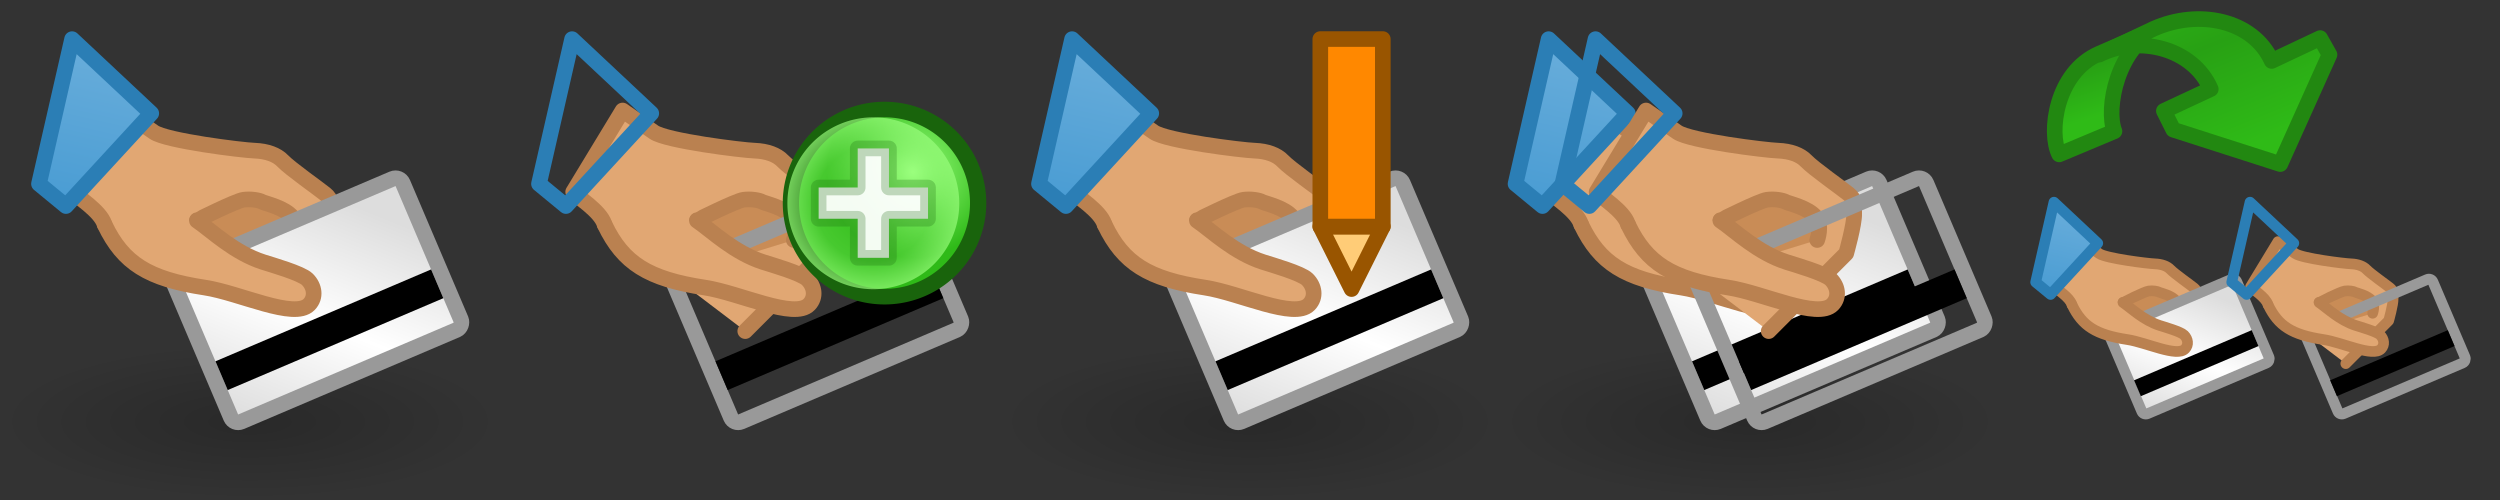 <?xml version="1.0" encoding="UTF-8" standalone="no"?>
<!-- Created with Inkscape (http://www.inkscape.org/) -->

<svg
   xmlns:dc="http://purl.org/dc/elements/1.1/"
   xmlns:cc="http://creativecommons.org/ns#"
   xmlns:rdf="http://www.w3.org/1999/02/22-rdf-syntax-ns#"
   xmlns:svg="http://www.w3.org/2000/svg"
   xmlns="http://www.w3.org/2000/svg"
   xmlns:xlink="http://www.w3.org/1999/xlink"
   xmlns:sodipodi="http://sodipodi.sourceforge.net/DTD/sodipodi-0.dtd"
   xmlns:inkscape="http://www.inkscape.org/namespaces/inkscape"
   version="1.1"
   width="160"
   height="32"
   id="svg11864"
   inkscape:version="0.48.5 r10040"
   sodipodi:docname="transaction.svg">
  <rect width="100%" height="100%" fill="#333333" stroke="none"/>
  <sodipodi:namedview
     pagecolor="#ffffff"
     bordercolor="#666666"
     borderopacity="1"
     objecttolerance="10"
     gridtolerance="10"
     guidetolerance="10"
     inkscape:pageopacity="0"
     inkscape:pageshadow="2"
     inkscape:window-width="1920"
     inkscape:window-height="1017"
     id="namedview3258"
     showgrid="false"
     inkscape:zoom="1"
     inkscape:cx="136.13742"
     inkscape:cy="-17.508539"
     inkscape:window-x="0"
     inkscape:window-y="27"
     inkscape:window-maximized="1"
     inkscape:current-layer="svg11864"
     inkscape:snap-bbox="true"
     inkscape:snap-global="true"
     showborder="true">
    <inkscape:grid
       type="xygrid"
       id="grid3536"
       empspacing="5"
       visible="true"
       enabled="true"
       snapvisiblegridlinesonly="true" />
  </sodipodi:namedview>
  <defs
     id="defs11866">
    <linearGradient
       id="linearGradient6941">
      <stop
         style="stop-color:#dddddd;stop-opacity:1;"
         offset="0"
         id="stop6943" />
      <stop
         id="stop6949"
         offset="0.5"
         style="stop-color:#ffffff;stop-opacity:1;" />
      <stop
         style="stop-color:#dddddd;stop-opacity:1;"
         offset="1"
         id="stop6945" />
    </linearGradient>
    <linearGradient
       id="linearGradient3592-9-6">
      <stop
         id="stop3594-6-5"
         style="stop-color:#000000;stop-opacity:0.2"
         offset="0" />
      <stop
         id="stop3596-3-6"
         style="stop-color:#000000;stop-opacity:0"
         offset="1" />
    </linearGradient>
    <linearGradient
       id="linearGradient7187-9">
      <stop
         id="stop7189-3"
         style="stop-color:#6aaedb;stop-opacity:1"
         offset="0" />
      <stop
         id="stop7191-6"
         style="stop-color:#499cd3;stop-opacity:1"
         offset="1" />
    </linearGradient>
    <radialGradient
       cx="2873.21"
       cy="11.074"
       r="6.25"
       fx="2873.21"
       fy="11.074"
       id="radialGradient4943"
       xlink:href="#linearGradient5195-0-3"
       gradientUnits="userSpaceOnUse"
       gradientTransform="matrix(0.845,-1.3923892e-6,1.3343892e-6,0.881,446.146,1.24)" />
    <linearGradient
       id="linearGradient5195-0-3">
      <stop
         id="stop5197-6-6"
         style="stop-color:#9bff7e;stop-opacity:1"
         offset="0" />
      <stop
         id="stop5199-2-2-6"
         style="stop-color:#2fba18;stop-opacity:1"
         offset="1" />
    </linearGradient>
    <radialGradient
       cx="2889"
       cy="5.5"
       r="5.5"
       fx="2889"
       fy="5.5"
       id="radialGradient4945"
       xlink:href="#linearGradient4073-4"
       gradientUnits="userSpaceOnUse" />
    <linearGradient
       id="linearGradient4073-4">
      <stop
         id="stop4075-1"
         style="stop-color:#9bff7e;stop-opacity:0"
         offset="0" />
      <stop
         id="stop4081-5"
         style="stop-color:#9bff7e;stop-opacity:0.224"
         offset="0.676" />
      <stop
         id="stop4077-9"
         style="stop-color:#9bff7e;stop-opacity:0.677"
         offset="1" />
    </linearGradient>
    <radialGradient
       inkscape:collect="always"
       xlink:href="#linearGradient3592-9-6"
       id="radialGradient3160"
       gradientUnits="userSpaceOnUse"
       gradientTransform="matrix(1,0,0,0.312,96,18.563)"
       cx="16"
       cy="27"
       fx="16"
       fy="27"
       r="16" />
    <radialGradient
       inkscape:collect="always"
       xlink:href="#linearGradient3592-9-6"
       id="radialGradient3037"
       gradientUnits="userSpaceOnUse"
       gradientTransform="matrix(1,0,0,0.312,-2.0000745e-4,18.563)"
       cx="16"
       cy="27"
       fx="16"
       fy="27"
       r="16" />
    <linearGradient
       inkscape:collect="always"
       xlink:href="#linearGradient6941"
       id="linearGradient3039"
       gradientUnits="userSpaceOnUse"
       x1="10"
       y1="10"
       x2="21"
       y2="21" />
    <linearGradient
       inkscape:collect="always"
       xlink:href="#linearGradient7187-9"
       id="linearGradient3041"
       gradientUnits="userSpaceOnUse"
       gradientTransform="matrix(-0.975,-0.223,-0.223,0.975,2761.01,-455.818)"
       x1="2583.688"
       y1="1060.685"
       x2="2583.688"
       y2="1071.685" />
    <linearGradient
       inkscape:collect="always"
       xlink:href="#linearGradient6941"
       id="linearGradient3043"
       gradientUnits="userSpaceOnUse"
       x1="10"
       y1="10"
       x2="21"
       y2="21" />
    <linearGradient
       inkscape:collect="always"
       xlink:href="#linearGradient7187-9"
       id="linearGradient3045"
       gradientUnits="userSpaceOnUse"
       gradientTransform="matrix(-0.975,-0.223,-0.223,0.975,2761.01,-455.818)"
       x1="2583.688"
       y1="1060.685"
       x2="2583.688"
       y2="1071.685" />
    <linearGradient
       inkscape:collect="always"
       xlink:href="#linearGradient6008"
       id="linearGradient3667"
       gradientUnits="userSpaceOnUse"
       gradientTransform="translate(1.1345935e-4,1020.562)"
       x1="1501"
       y1="5"
       x2="1503"
       y2="11" />
    <linearGradient
       id="linearGradient6008">
      <stop
         id="stop6010"
         style="stop-color:#2fba18;stop-opacity:1"
         offset="0" />
      <stop
         id="stop6120"
         style="stop-color:#28a114;stop-opacity:1"
         offset="0.5" />
      <stop
         id="stop6012"
         style="stop-color:#2fbb17;stop-opacity:1"
         offset="1" />
    </linearGradient>
    <linearGradient
       y2="17"
       x2="1504"
       y1="4.216"
       x1="1498.807"
       gradientTransform="translate(-3.2806452e-6,1020.562)"
       gradientUnits="userSpaceOnUse"
       id="linearGradient3738"
       xlink:href="#linearGradient6008"
       inkscape:collect="always" />
    <linearGradient
       inkscape:collect="always"
       xlink:href="#linearGradient6941"
       id="linearGradient3945"
       gradientUnits="userSpaceOnUse"
       x1="10"
       y1="10"
       x2="21"
       y2="21" />
    <linearGradient
       inkscape:collect="always"
       xlink:href="#linearGradient7187-9"
       id="linearGradient3947"
       gradientUnits="userSpaceOnUse"
       gradientTransform="matrix(-0.975,-0.223,-0.223,0.975,2761.01,-455.818)"
       x1="2583.688"
       y1="1060.685"
       x2="2583.688"
       y2="1071.685" />
  </defs>
  <use
     x="0"
     y="0"
     xlink:href="#g3887"
     id="use3907"
     transform="translate(-12.548,1.6848633e-4)"
     width="160"
     height="32" />
  <g
     id="g5534">
    <rect
       style="fill:url(#radialGradient3037);fill-opacity:1;fill-rule:evenodd;stroke:none"
       id="use12081"
       y="22"
       x="0"
       height="10"
       width="32" />
    <g
       id="g5527">
      <path
         style="fill:#e1a773;fill-opacity:1;stroke:#ba8150;stroke-width:1;stroke-linecap:round;stroke-linejoin:round;stroke-miterlimit:4;stroke-opacity:1;stroke-dasharray:none"
         d="m 15.696,21.191 4.962,-4.973 c 0,0 0.537,-1.901 0.511,-2.551 -0.026,-0.65 0.079,-0.898 -0.357,-1.251 C 20.377,12.062 18.573,10.798 18.088,10.292 17.725,9.912 17.101,9.672 16.291,9.642 15.481,9.613 10.648,9.015 9.846,8.459 L 7.845,7.072 4.683,12.281 c 0.298,0.359 1.726,1.203 2.004,2.067"
         id="path6951"
         inkscape:connector-curvature="0"
         sodipodi:nodetypes="cczzszsccc" />
      <path
         style="fill:#c98c56;fill-opacity:1;stroke:#ba8150;stroke-width:1;stroke-linecap:round;stroke-linejoin:round;stroke-miterlimit:4;stroke-opacity:1;stroke-dasharray:none"
         d="m 18.801,15.361 c 0,0 0.342,-0.919 -0.079,-1.455 -0.491,-0.624 -1.766,-0.885 -1.947,-0.988 -0.18,-0.103 -0.712,-0.202 -1.196,-0.134 -0.484,0.068 -2.948,1.304 -2.969,1.307 l 2.347,2.454"
         id="path7509"
         inkscape:connector-curvature="0"
         sodipodi:nodetypes="cszscc" />
      <g
         transform="matrix(-0.92,0.392,0.392,0.92,27.836,-0.036)"
         id="use7505">
        <rect
           style="fill:url(#linearGradient3039);fill-opacity:1;stroke:#999999;stroke-width:1;stroke-linecap:round;stroke-linejoin:round;stroke-miterlimit:4;stroke-opacity:1;stroke-dasharray:none;stroke-dashoffset:0.9"
           id="rect5547"
           width="16"
           height="10.5"
           x="6.5"
           y="9.5"
           ry="0.5" />
        <rect
           style="fill:#000000;fill-opacity:1;stroke:none"
           id="rect5549"
           width="15"
           height="2"
           x="7"
           y="15.8"
           ry="0" />
      </g>
      <path
         inkscape:connector-curvature="0"
         id="path7463"
         d="m 6.709,14.399 c 1.179,2.441 2.758,3.452 6.407,4.007 2.209,0.336 5.73,2.069 6.675,1.075 0.44,-0.463 0.344,-1.143 -0.12,-1.606 -0.388,-0.387 -2.291,-0.93 -2.816,-1.098 -1.871,-0.599 -3.28,-1.989 -4.252,-2.655"
         style="fill:#e1a773;fill-opacity:1;stroke:#ba8150;stroke-width:1;stroke-linecap:round;stroke-linejoin:round;stroke-miterlimit:4;stroke-opacity:1;stroke-dasharray:none"
         sodipodi:nodetypes="cssssc" />
      <path
         d="M 9.681,7.256 4.22,13.187 2.494,11.766 4.613,2.505 z"
         inkscape:connector-curvature="0"
         id="path11103"
         style="fill:url(#linearGradient3041);fill-opacity:1;stroke:#2b7eb5;stroke-width:1px;stroke-linecap:round;stroke-linejoin:round;stroke-opacity:1" />
    </g>
  </g>
  <use
     x="0"
     y="0"
     xlink:href="#g5534"
     id="use5543"
     transform="translate(32,0)"
     width="64"
     height="32" />
  <g
     id="g5344"
     transform="translate(-2827.607,-1000.862)">
    <path
       inkscape:connector-curvature="0"
       style="fill:url(#radialGradient4943);fill-opacity:1;stroke:#19640c;stroke-width:1;stroke-linecap:round;stroke-linejoin:round;stroke-miterlimit:4;stroke-opacity:1;stroke-dasharray:none"
       id="path5322"
       transform="matrix(1.042,0,0,0.998,-108.668,1000.884)"
       d="m 2877.999,12.878 a 5.75,6 0 1 1 -5e-4,-0.023" />
    <path
       inkscape:connector-curvature="0"
       style="fill:url(#radialGradient4945);fill-opacity:1;stroke:none"
       id="path5334"
       transform="translate(-5.5,1008.362)"
       d="m 2894.499,5.389 a 5.5,5.5 0 1 1 -5e-4,-0.021" />
    <path
       style="fill:#ffffff;fill-opacity:0.941;stroke:#19640c;stroke-width:1px;stroke-linecap:round;stroke-linejoin:round;stroke-opacity:0.251"
       id="path5290"
       inkscape:connector-curvature="0"
       d="m 2880,1014.862 0,-2 2.5,0 0,-2.5 2,0 0,2.5 2.5,0 0,2 -2.5,0 0,2.5 -2,0 0,-2.5 z" />
  </g>
  <use
     x="0"
     y="0"
     xlink:href="#g5534"
     id="use3157"
     transform="translate(64,0)"
     width="96"
     height="32" />
  <g
     id="g6242"
     transform="translate(-68,-1020.362)">
    <path
       sodipodi:nodetypes="cccc"
       inkscape:connector-curvature="0"
       id="path3966-4-44"
       d="m 152.5,1034.862 2,4 2,-4 z"
       style="fill:#ffcc77;fill-opacity:1;stroke:#995500;stroke-width:1px;stroke-linecap:butt;stroke-linejoin:round;stroke-opacity:1" />
    <path
       sodipodi:nodetypes="ccccc"
       inkscape:connector-curvature="0"
       id="path3158-9-6-5"
       d="m 152.5,1022.862 4,0 0,12 -4,0 z"
       style="fill:#ff8800;fill-opacity:1;stroke:#995500;stroke-width:1px;stroke-linecap:round;stroke-linejoin:round;stroke-opacity:1" />
  </g>
  <rect
     style="fill:url(#radialGradient3160);fill-opacity:1;fill-rule:evenodd;stroke:none"
     id="rect3127"
     y="22"
     x="96"
     height="10"
     width="32" />
  <g
     id="g3129"
     transform="translate(94.5,1.7166138e-5)">
    <path
       style="fill:#e1a773;fill-opacity:1;stroke:#ba8150;stroke-width:1;stroke-linecap:round;stroke-linejoin:round;stroke-miterlimit:4;stroke-opacity:1;stroke-dasharray:none"
       d="m 15.696,21.191 4.962,-4.973 c 0,0 0.537,-1.901 0.511,-2.551 -0.026,-0.65 0.079,-0.898 -0.357,-1.251 C 20.377,12.062 18.573,10.798 18.088,10.292 17.725,9.912 17.101,9.672 16.291,9.642 15.481,9.613 10.648,9.015 9.846,8.459 L 7.845,7.072 4.683,12.281 c 0.298,0.359 1.726,1.203 2.004,2.067"
       id="path3131"
       inkscape:connector-curvature="0"
       sodipodi:nodetypes="cczzszsccc" />
    <path
       style="fill:#c98c56;fill-opacity:1;stroke:#ba8150;stroke-width:1;stroke-linecap:round;stroke-linejoin:round;stroke-miterlimit:4;stroke-opacity:1;stroke-dasharray:none"
       d="m 18.801,15.361 c 0,0 0.342,-0.919 -0.079,-1.455 -0.491,-0.624 -1.766,-0.885 -1.947,-0.988 -0.18,-0.103 -0.712,-0.202 -1.196,-0.134 -0.484,0.068 -2.948,1.304 -2.969,1.307 l 2.347,2.454"
       id="path3133"
       inkscape:connector-curvature="0"
       sodipodi:nodetypes="cszscc" />
    <g
       transform="matrix(-0.92,0.392,0.392,0.92,27.836,-0.036)"
       id="g3135">
      <rect
         style="fill:url(#linearGradient3043);fill-opacity:1;stroke:#999999;stroke-width:1;stroke-linecap:round;stroke-linejoin:round;stroke-miterlimit:4;stroke-opacity:1;stroke-dasharray:none;stroke-dashoffset:0.9"
         id="rect3137"
         width="16"
         height="10.5"
         x="6.5"
         y="9.5"
         ry="0.5" />
      <rect
         style="fill:#000000;fill-opacity:1;stroke:none"
         id="rect3139"
         width="15"
         height="2"
         x="7"
         y="15.8"
         ry="0" />
    </g>
    <path
       inkscape:connector-curvature="0"
       id="path3141"
       d="m 6.709,14.399 c 1.179,2.441 2.758,3.452 6.407,4.007 2.209,0.336 5.73,2.069 6.675,1.075 0.44,-0.463 0.344,-1.143 -0.12,-1.606 -0.388,-0.387 -2.291,-0.93 -2.816,-1.098 -1.871,-0.599 -3.28,-1.989 -4.252,-2.655"
       style="fill:#e1a773;fill-opacity:1;stroke:#ba8150;stroke-width:1;stroke-linecap:round;stroke-linejoin:round;stroke-miterlimit:4;stroke-opacity:1;stroke-dasharray:none"
       sodipodi:nodetypes="cssssc" />
    <path
       d="M 9.681,7.256 4.22,13.187 2.494,11.766 4.613,2.505 z"
       inkscape:connector-curvature="0"
       id="path3143"
       style="fill:url(#linearGradient3045);fill-opacity:1;stroke:#2b7eb5;stroke-width:1px;stroke-linecap:round;stroke-linejoin:round;stroke-opacity:1" />
  </g>
  <use
     x="0"
     y="0"
     xlink:href="#g3129"
     id="use3162"
     transform="translate(3,0)"
     width="96"
     height="32" />
  <use
     x="0"
     y="0"
     xlink:href="#rect3127"
     id="use3047"
     transform="translate(32,0)"
     width="160"
     height="32" />
  <g
     id="use4282"
     transform="translate(-1376.212,-1021.662)">
    <path
       style="fill:url(#linearGradient3667);fill-opacity:1;stroke:#228811;stroke-width:1;stroke-linecap:round;stroke-linejoin:round;stroke-miterlimit:4;stroke-opacity:1;stroke-dasharray:none;stroke-dashoffset:0"
       id="path4737"
       inkscape:connector-curvature="0"
       d="m 1510.563,1025.093 c -2.78,1.201 -3.266,5.063 -2.562,6.45 l 3.537,-1.482 c -0.575,-1.415 0.158,-5.461 2.922,-6.66 z" />
    <path
       style="fill:url(#linearGradient3738);fill-opacity:1;stroke:#228811;stroke-width:1;stroke-linecap:round;stroke-linejoin:round;stroke-miterlimit:4;stroke-opacity:1;stroke-dasharray:none;stroke-dashoffset:0"
       id="path4739"
       inkscape:connector-curvature="0"
       d="m 1517.7,1027.362 -3,1.4 0.6,1.2 6.85,2.2 3.15,-7 -0.6,-1.062 -3.1,1.463 c -1.2,-2.643 -4.696,-3.336 -7.556,-2.058 l -3.481,1.652 c 2.547,-1.271 5.997,-0.426 7.138,2.206 z" />
  </g>
  <g
     transform="matrix(0.553,0,0,0.553,141.451,11.554)"
     id="g3887"
     style="stroke-width:1.236;stroke-miterlimit:4;stroke-dasharray:none">
    <path
       sodipodi:nodetypes="cczzszsccc"
       inkscape:connector-curvature="0"
       id="path3889"
       d="m 15.696,21.191 4.962,-4.973 c 0,0 0.537,-1.901 0.511,-2.551 -0.026,-0.65 0.079,-0.898 -0.357,-1.251 C 20.377,12.062 18.573,10.798 18.088,10.292 17.725,9.912 17.101,9.672 16.291,9.642 15.481,9.613 10.648,9.015 9.846,8.459 L 7.845,7.072 4.683,12.281 c 0.298,0.359 1.726,1.203 2.004,2.067"
       style="fill:#e1a773;fill-opacity:1;stroke:#ba8150;stroke-width:1.236;stroke-linecap:round;stroke-linejoin:round;stroke-miterlimit:4;stroke-opacity:1;stroke-dasharray:none" />
    <path
       sodipodi:nodetypes="cszscc"
       inkscape:connector-curvature="0"
       id="path3891"
       d="m 18.801,15.361 c 0,0 0.342,-0.919 -0.079,-1.455 -0.491,-0.624 -1.766,-0.885 -1.947,-0.988 -0.18,-0.103 -0.712,-0.202 -1.196,-0.134 -0.484,0.068 -2.948,1.304 -2.969,1.307 l 2.347,2.454"
       style="fill:#c98c56;fill-opacity:1;stroke:#ba8150;stroke-width:1.236;stroke-linecap:round;stroke-linejoin:round;stroke-miterlimit:4;stroke-opacity:1;stroke-dasharray:none" />
    <g
       id="g3893"
       transform="matrix(-0.92,0.392,0.392,0.92,27.836,-0.036)"
       style="stroke-width:1.236;stroke-miterlimit:4;stroke-dasharray:none">
      <rect
         ry="0.5"
         y="9.5"
         x="6.5"
         height="10.5"
         width="16"
         id="rect3895"
         style="fill:url(#linearGradient3945);fill-opacity:1;stroke:#999999;stroke-width:1.236;stroke-linecap:round;stroke-linejoin:round;stroke-miterlimit:4;stroke-opacity:1;stroke-dasharray:none;stroke-dashoffset:0.9" />
      <rect
         ry="0"
         y="15.831"
         x="7.112"
         height="2"
         width="14.8"
         id="rect3897"
         style="fill:#000000;fill-opacity:1;stroke:none" />
    </g>
    <path
       sodipodi:nodetypes="cssssc"
       style="fill:#e1a773;fill-opacity:1;stroke:#ba8150;stroke-width:1.236;stroke-linecap:round;stroke-linejoin:round;stroke-miterlimit:4;stroke-opacity:1;stroke-dasharray:none"
       d="m 6.709,14.399 c 1.179,2.441 2.758,3.452 6.407,4.007 2.209,0.336 5.73,2.069 6.675,1.075 0.44,-0.463 0.344,-1.143 -0.12,-1.606 -0.388,-0.387 -2.291,-0.93 -2.816,-1.098 -1.871,-0.599 -3.28,-1.989 -4.252,-2.655"
       id="path3899"
       inkscape:connector-curvature="0" />
    <path
       style="fill:url(#linearGradient3947);fill-opacity:1;stroke:#2b7eb5;stroke-width:1.236;stroke-linecap:round;stroke-linejoin:round;stroke-miterlimit:4;stroke-opacity:1;stroke-dasharray:none"
       id="path3901"
       inkscape:connector-curvature="0"
       d="M 9.681,7.256 4.22,13.187 2.494,11.766 4.613,2.505 z" />
  </g>
</svg>
